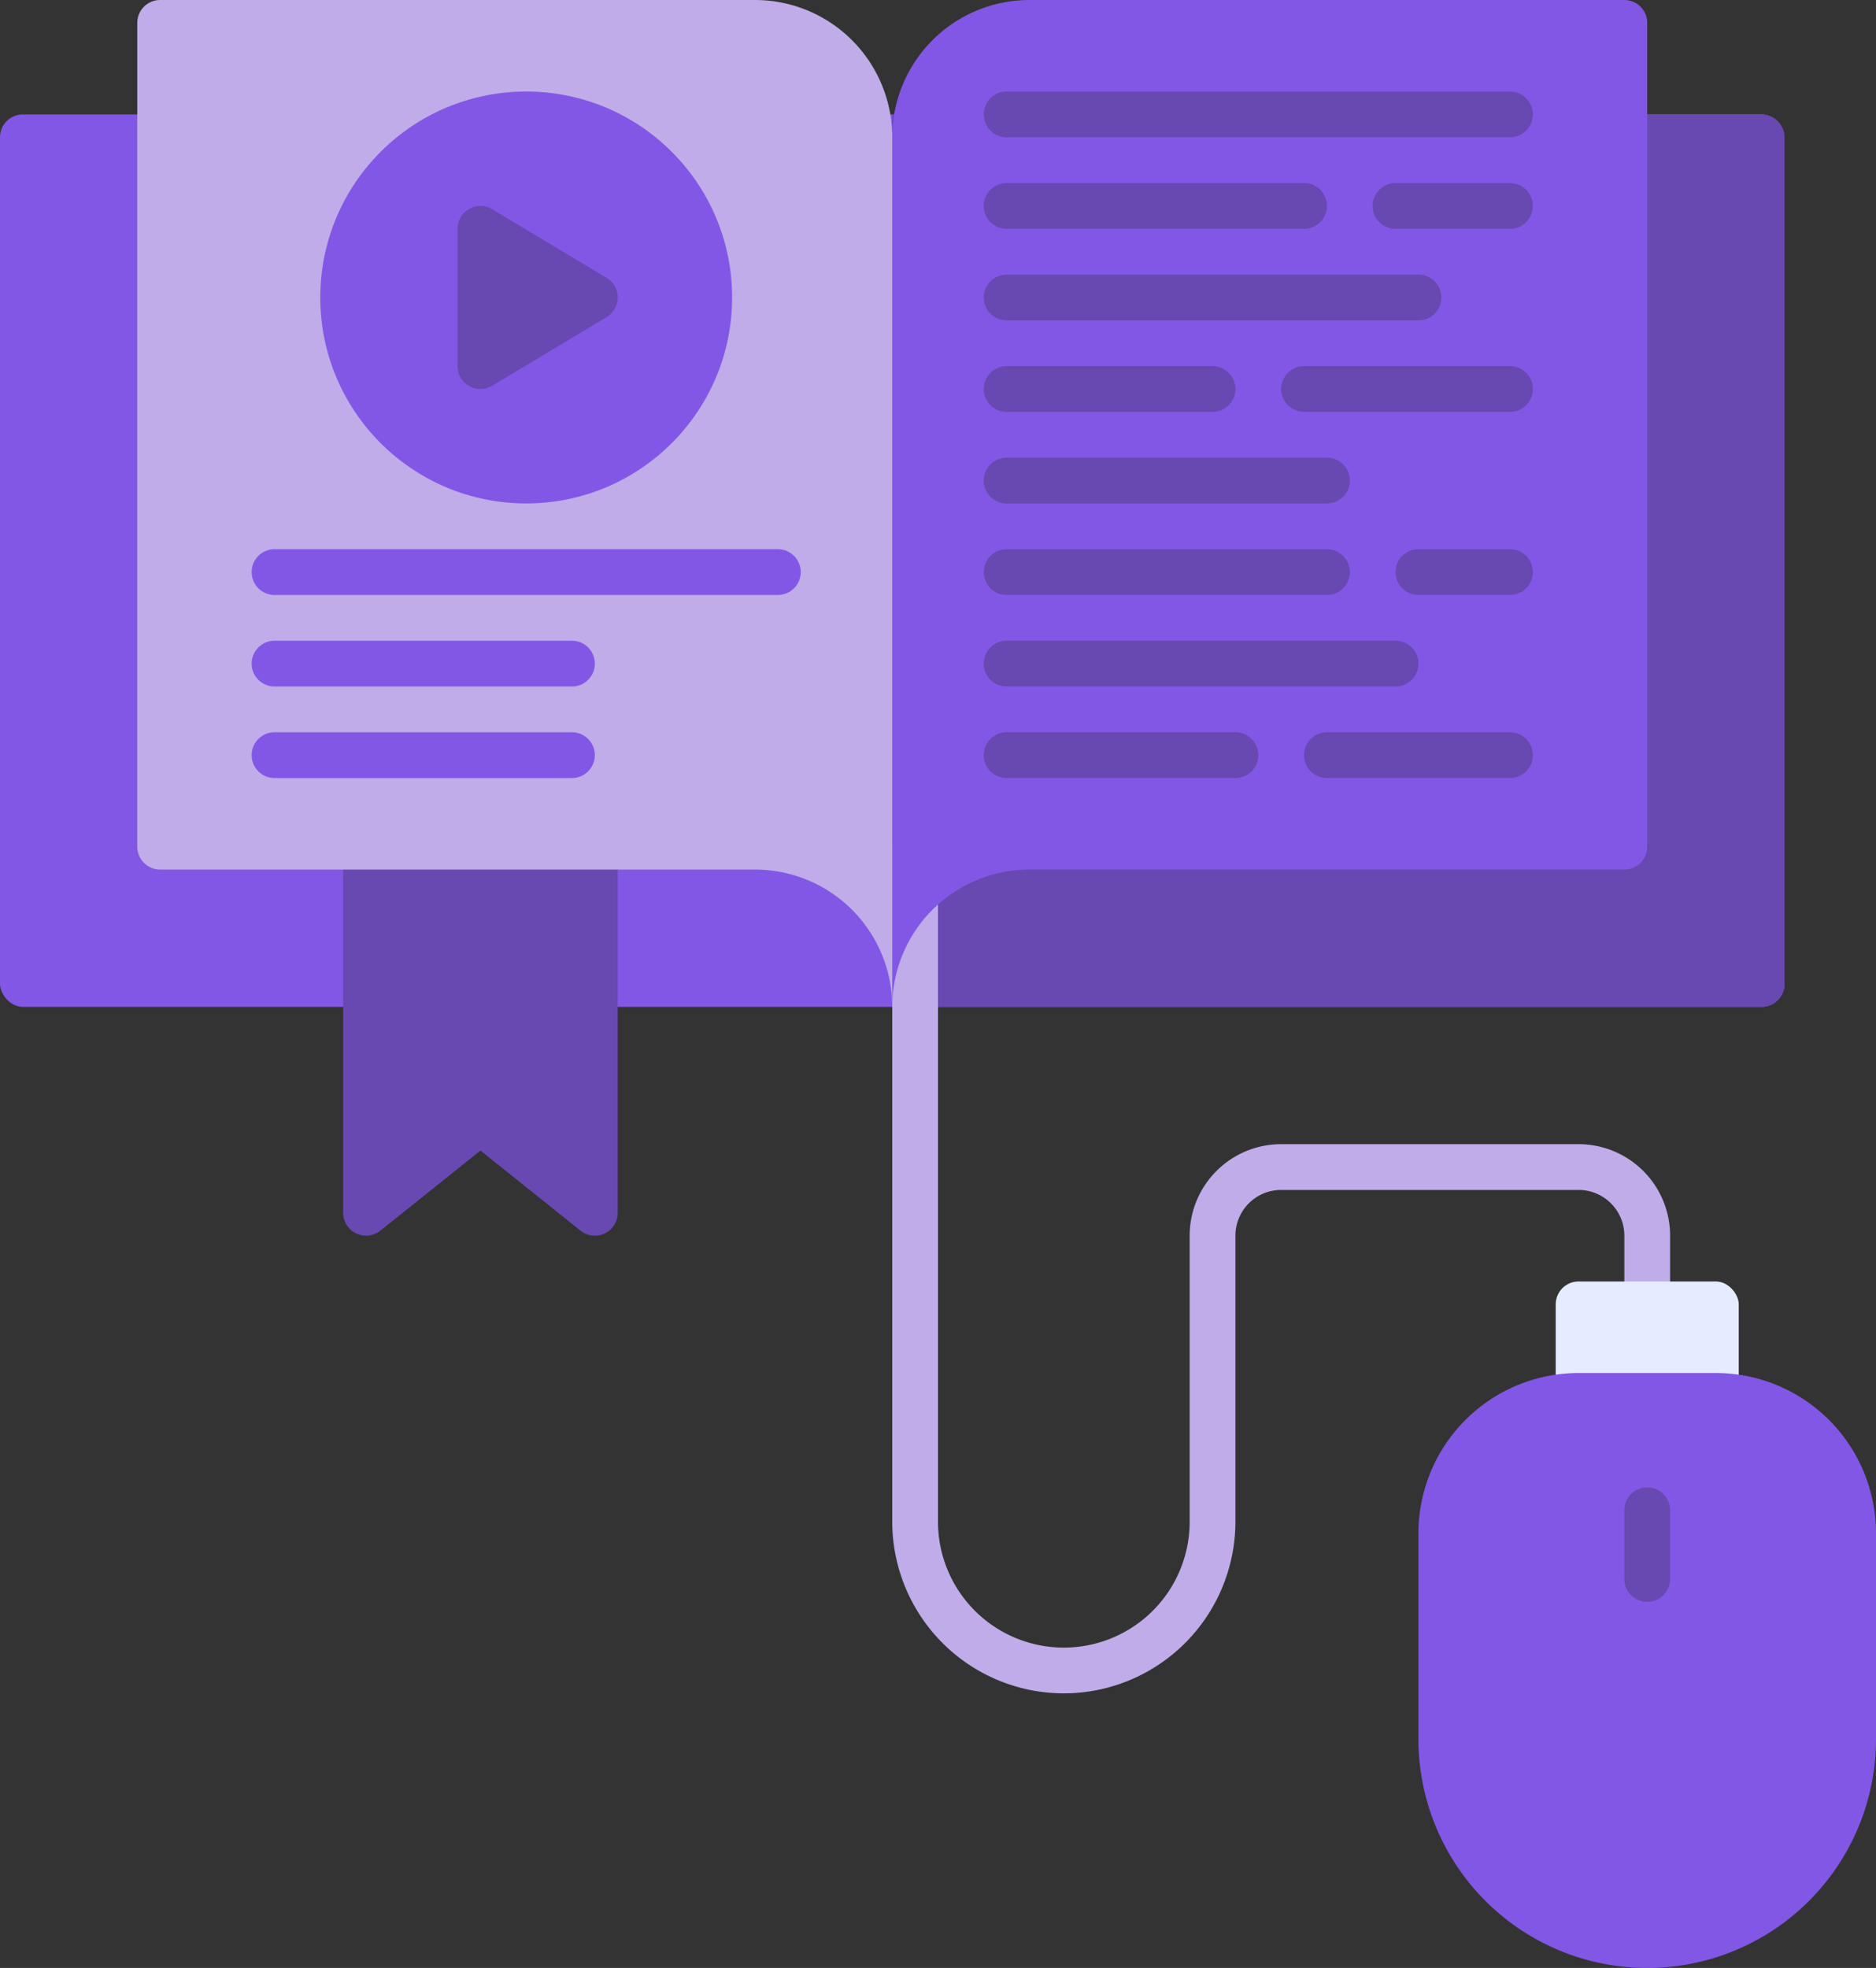<svg xmlns="http://www.w3.org/2000/svg" width="82" height="86" viewBox="0 0 82 86"><rect x="0" y="0" width="82" height="86" fill="#333333" stroke="none"/><g transform="translate(-3 -1)"><rect width="78" height="39" rx="1" transform="translate(3 6)" fill="#8257e5"/><path d="M80,6H42V45H80a1,1,0,0,0,1-1V7A1,1,0,0,0,80,6Z" fill="#6848b1"/><path d="M49.5,75A7.508,7.508,0,0,1,42,67.5V38a1,1,0,0,1,2,0V67.5a5.5,5.5,0,0,0,11,0V55a4,4,0,0,1,4-4H72a4,4,0,0,1,4,4v3a1,1,0,0,1-2,0V55a2,2,0,0,0-2-2H59a2,2,0,0,0-2,2V67.5A7.508,7.508,0,0,1,49.5,75Z" fill="#bface9"/><path d="M29,35H19a1,1,0,0,0-1,1V54a1,1,0,0,0,1.625.781L24,51.281l4.375,3.5A1,1,0,0,0,30,54V36A1,1,0,0,0,29,35Z" fill="#6848b1"/><rect width="8" height="6" rx="1" transform="translate(71 57)" fill="#e6ecff"/><path d="M74,1H48a6,6,0,0,0-6,6V45a6,6,0,0,1,6-6H74a1,1,0,0,0,1-1V2A1,1,0,0,0,74,1Z" fill="#8257e5"/><path d="M36,1H10A1,1,0,0,0,9,2V38a1,1,0,0,0,1,1H36a6,6,0,0,1,6,6V7A6,6,0,0,0,36,1Z" fill="#bface9"/><circle cx="9" cy="9" r="9" transform="translate(17 5)" fill="#8257e5"/><path d="M29.515,13.143l-5-3A1,1,0,0,0,23,11v6a1,1,0,0,0,1.515.857l5-3a1,1,0,0,0,0-1.715Z" fill="#6848b1"/><path d="M37,27H15a1,1,0,0,1,0-2H37a1,1,0,0,1,0,2Z" fill="#8257e5"/><path d="M28,31H15a1,1,0,0,1,0-2H28a1,1,0,0,1,0,2Z" fill="#8257e5"/><path d="M28,35H15a1,1,0,0,1,0-2H28a1,1,0,0,1,0,2Z" fill="#8257e5"/><path d="M61,27H47a1,1,0,0,1,0-2H61a1,1,0,0,1,0,2Z" fill="#6848b1"/><path d="M61,23H47a1,1,0,0,1,0-2H61a1,1,0,0,1,0,2Z" fill="#6848b1"/><path d="M56,19H47a1,1,0,0,1,0-2h9a1,1,0,0,1,0,2Z" fill="#6848b1"/><path d="M65,15H47a1,1,0,0,1,0-2H65a1,1,0,0,1,0,2Z" fill="#6848b1"/><path d="M60,11H47a1,1,0,0,1,0-2H60a1,1,0,0,1,0,2Z" fill="#6848b1"/><path d="M69,7H47a1,1,0,0,1,0-2H69a1,1,0,0,1,0,2Z" fill="#6848b1"/><path d="M64,31H47a1,1,0,0,1,0-2H64a1,1,0,0,1,0,2Z" fill="#6848b1"/><path d="M57,35H47a1,1,0,0,1,0-2H57a1,1,0,0,1,0,2Z" fill="#6848b1"/><path d="M69,11H64a1,1,0,0,1,0-2h5a1,1,0,0,1,0,2Z" fill="#6848b1"/><path d="M69,27H65a1,1,0,0,1,0-2h4a1,1,0,0,1,0,2Z" fill="#6848b1"/><path d="M69,35H61a1,1,0,0,1,0-2h8a1,1,0,0,1,0,2Z" fill="#6848b1"/><path d="M69,19H60a1,1,0,0,1,0-2h9a1,1,0,0,1,0,2Z" fill="#6848b1"/><path d="M78,61H72a7.008,7.008,0,0,0-7,7v9a10,10,0,0,0,20,0V68A7.008,7.008,0,0,0,78,61Z" fill="#8257e5"/><path d="M75,71a1,1,0,0,1-1-1V67a1,1,0,0,1,2,0v3A1,1,0,0,1,75,71Z" fill="#6848b1"/></g></svg>